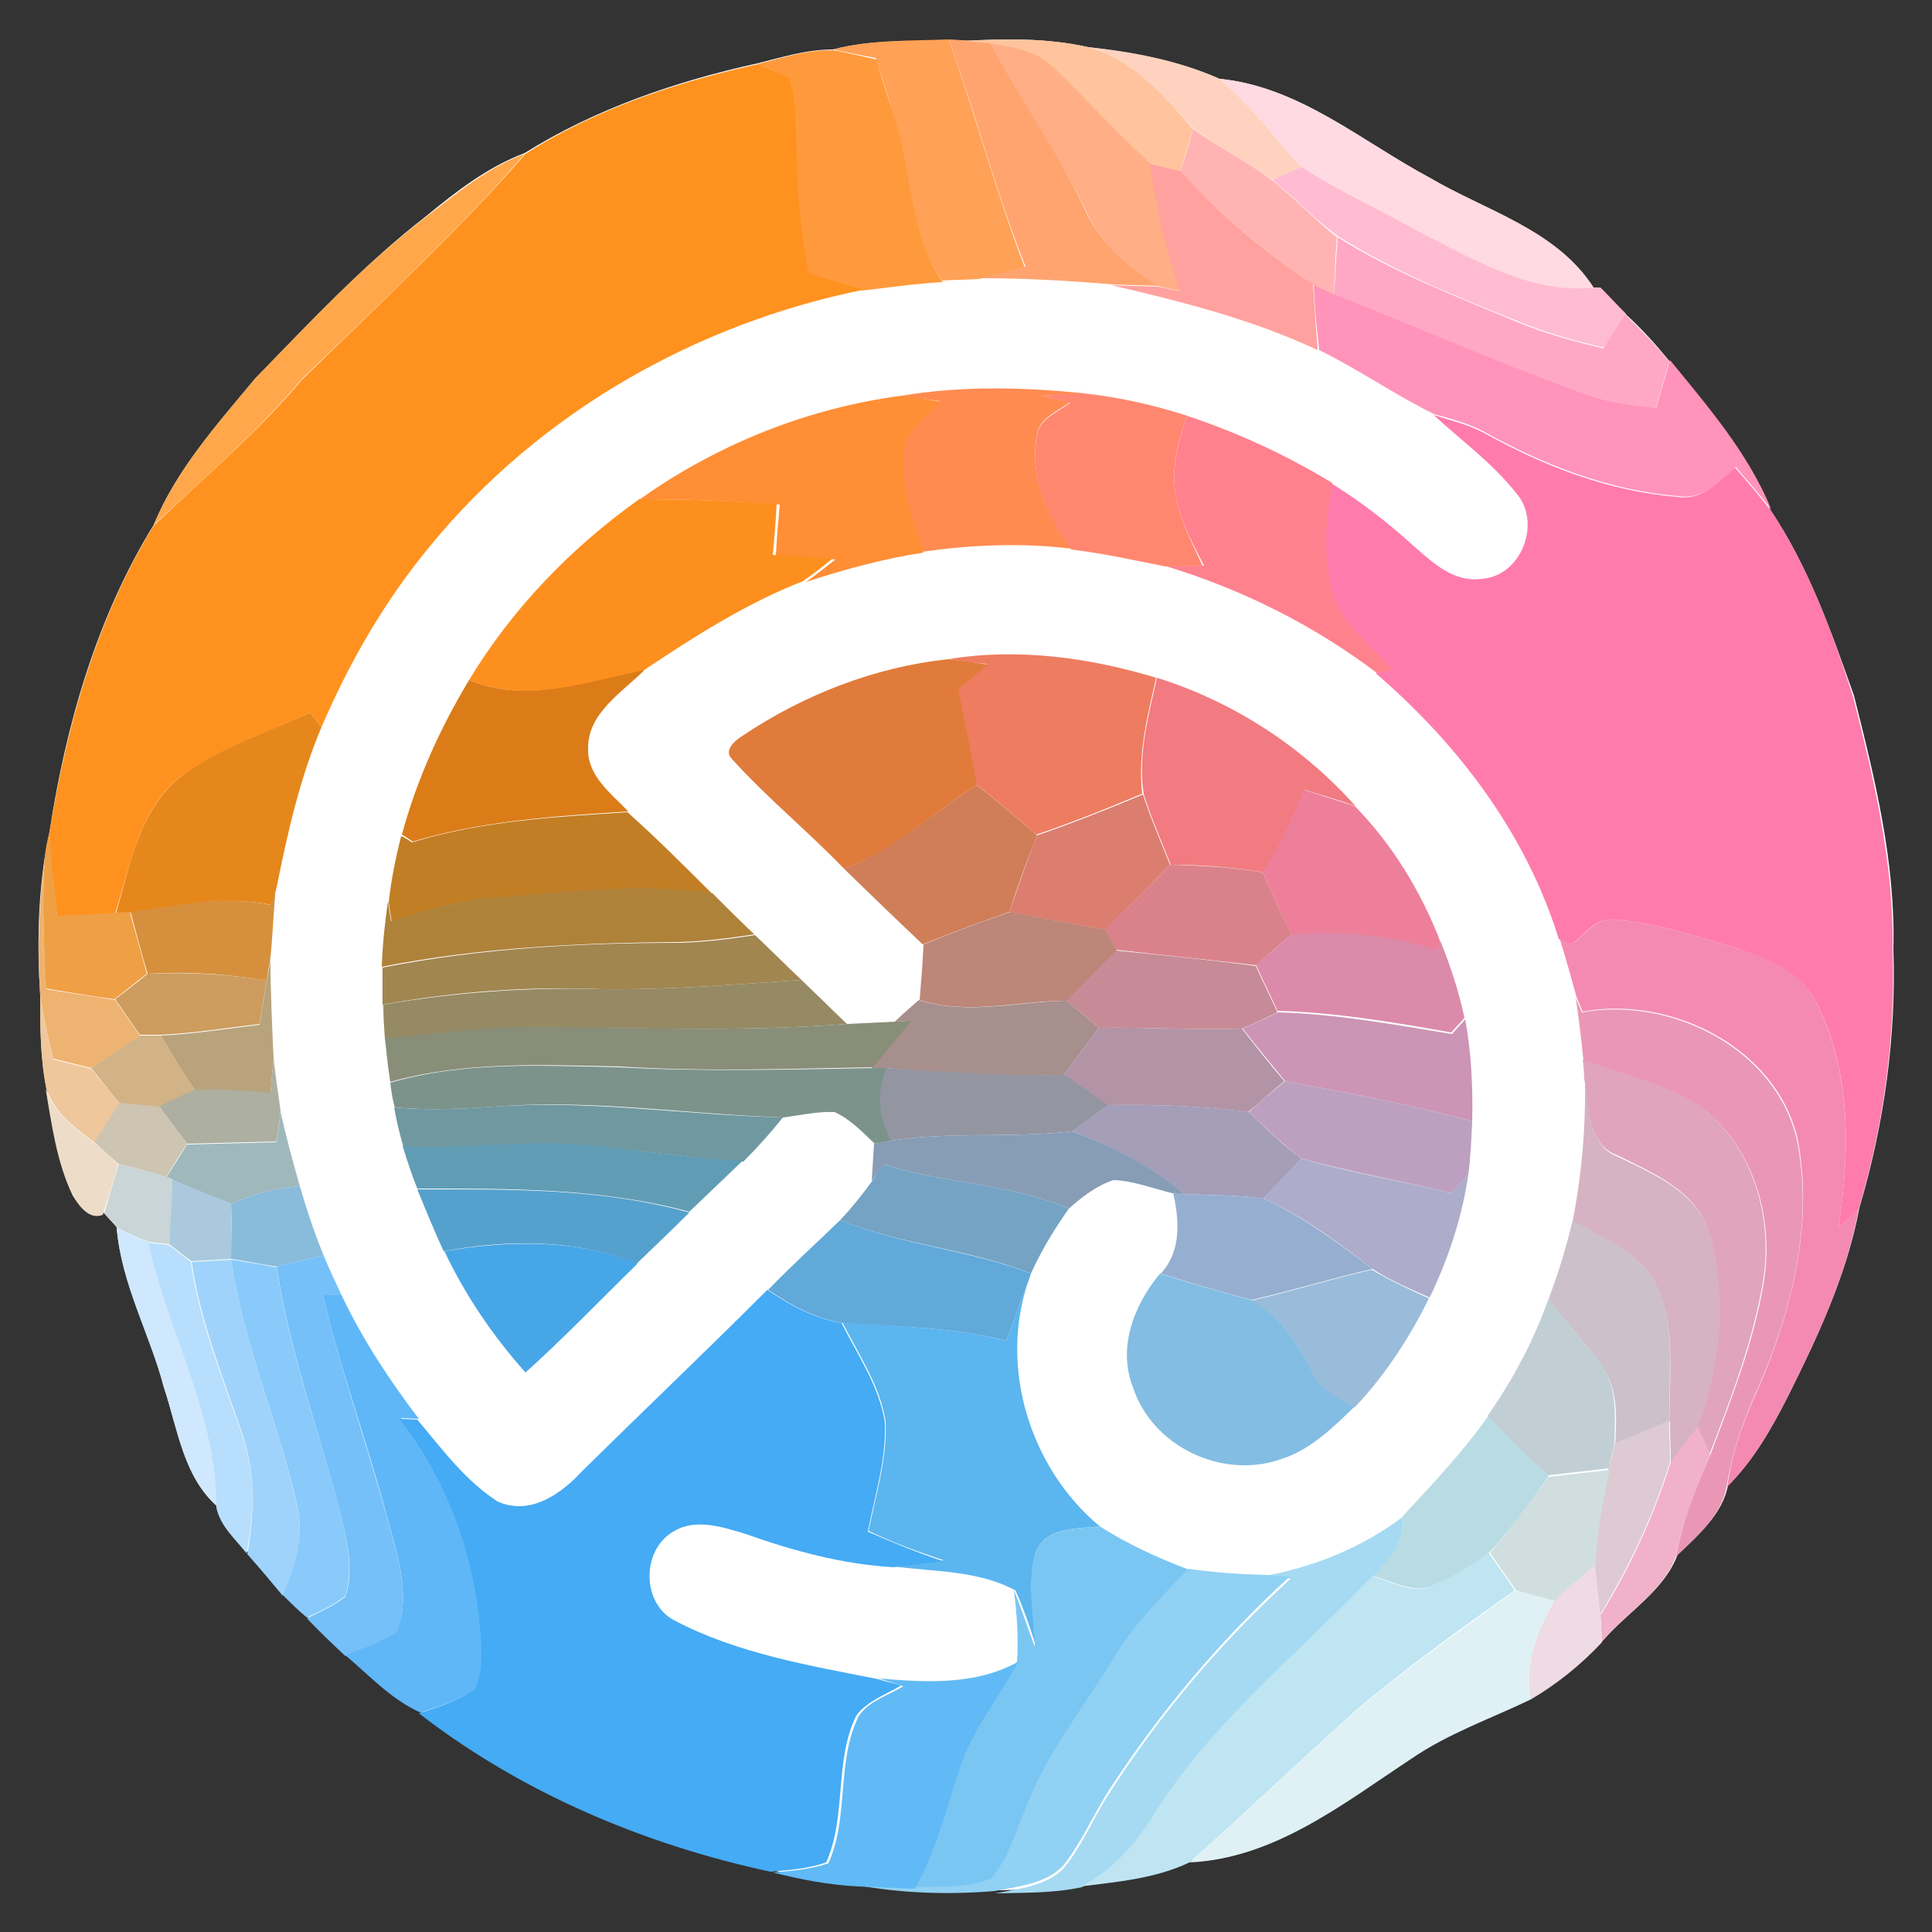 <?xml version="1.0" encoding="utf-8"?>
<!-- Generator: Adobe Illustrator 26.0.3, SVG Export Plug-In . SVG Version: 6.00 Build 0)  -->
<svg version="1.1" id="Layer_1" xmlns="http://www.w3.org/2000/svg" xmlns:xlink="http://www.w3.org/1999/xlink" x="0px" y="0px"
	 viewBox="0 0 250 250" style="enable-background:new 0 0 250 250;" xml:space="preserve">
<rect x="0" y="0" width="250" height="250" fill="#333333" stroke="none"/>
<style type="text/css">
	.st0{fill:#FFFFFF;}
	.st1{fill:#FFA156;}
	.st2{fill:#FFA46F;}
	.st3{fill:#FFC49D;}
	.st4{fill:#FFAE86;}
	.st5{fill:#FFD2C0;}
	.st6{fill:#FF9A3C;}
	.st7{fill:#FF921E;}
	.st8{fill:#FFDAE2;}
	.st9{fill:#FFB4B3;}
	.st10{fill:#FFA74A;}
	.st11{fill:#FFA19E;}
	.st12{fill:#FFBBD1;}
	.st13{fill:#FFA8C6;}
	.st14{fill:#FF93B9;}
	.st15{fill:#FF8B51;}
	.st16{fill:#FF8770;}
	.st17{fill:#FF8E35;}
	.st18{fill:#FF7BAB;}
	.st19{fill:#FF818D;}
	.st20{fill:#FD8F1F;}
	.st21{fill:#EE7C60;}
	.st22{fill:#DB7C19;}
	.st23{fill:#E17B3B;}
	.st24{fill:#F17B80;}
	.st25{fill:#E6871C;}
	.st26{fill:#CF7E58;}
	.st27{fill:#ED7F9B;}
	.st28{fill:#DB7E70;}
	.st29{fill:#C27E24;}
	.st30{fill:#EF9F44;}
	.st31{fill:#EEB370;}
	.st32{fill:#DA828B;}
	.st33{fill:#D6903D;}
	.st34{fill:#AF823A;}
	.st35{fill:#BC8678;}
	.st36{fill:#F48AB1;}
	.st37{fill:#A18650;}
	.st38{fill:#DC8AA9;}
	.st39{fill:#C68B96;}
	.st40{fill:#B8A37C;}
	.st41{fill:#CD9C5E;}
	.st42{fill:#958A64;}
	.st43{fill:#EEC79C;}
	.st44{fill:#A68F8D;}
	.st45{fill:#EA97B6;}
	.st46{fill:#CC94B5;}
	.st47{fill:#898E79;}
	.st48{fill:#B394A6;}
	.st49{fill:#D2B287;}
	.st50{fill:#ADAFA0;}
	.st51{fill:#E0A4BB;}
	.st52{fill:#7C938C;}
	.st53{fill:#9396A1;}
	.st54{fill:#BDA0BF;}
	.st55{fill:#D6B2C2;}
	.st56{fill:#EDDDC8;}
	.st57{fill:#CDC4B1;}
	.st58{fill:#6F98A0;}
	.st59{fill:#A49EB9;}
	.st60{fill:#9FB8BC;}
	.st61{fill:#879DB5;}
	.st62{fill:#619CB5;}
	.st63{fill:#74A3C4;}
	.st64{fill:#ADADCB;}
	.st65{fill:#C9D5D7;}
	.st66{fill:#AAC9DC;}
	.st67{fill:#89BBDB;}
	.st68{fill:#55A1CD;}
	.st69{fill:#96AED0;}
	.st70{fill:#61A9D9;}
	.st71{fill:#CCC0CA;}
	.st72{fill:#CFE8FD;}
	.st73{fill:#B7DEFC;}
	.st74{fill:#47A6E6;}
	.st75{fill:#75C0F9;}
	.st76{fill:#A0D3FB;}
	.st77{fill:#89CAFA;}
	.st78{fill:#83BDE3;}
	.st79{fill:#99BCDA;}
	.st80{fill:#5BB5EE;}
	.st81{fill:#5FB7F8;}
	.st82{fill:#44ABF4;}
	.st83{fill:#C1CFD5;}
	.st84{fill:#B9DBE3;}
	.st85{fill:#DECAD3;}
	.st86{fill:#F1B2C9;}
	.st87{fill:#D0DEE0;}
	.st88{fill:#7AC6F3;}
	.st89{fill:#A5DAF2;}
	.st90{fill:#BFE5F2;}
	.st91{fill:#91D1F3;}
	.st92{fill:#EEDBE4;}
	.st93{fill:#DFF1F5;}
	.st94{fill:#61BAF5;}
</style>
<g id="_x23_ffffffff">
	<path class="st0" d="M107.8,6.4c-3.4,0-6.6,1-9.8,1.8c-10.5,2.3-21,5.9-30.1,11.6c-4.8,1.8-8.9,5-12.8,8.2C47,34.3,40.1,41.7,33,49
		c-4.9,5.9-10.2,11.8-13.1,18.9c-7.4,12-11.4,26-13.5,39.8c-0.2,1-0.4,2.1-0.6,3.2c-0.9,5.9-1,11.9-0.6,17.8c0,4.1,0,8.1,0.8,12.1
		c0.8,4.6,1.4,9.4,3.5,13.6c0.8,1.4,2.1,3.2,3.9,2.5c0.4,0.5,1.3,1.4,1.7,1.9c0.6,7.3,4.3,13.7,6.1,20.7c1.8,5.3,2.5,11.6,7,15.5
		c0.5,2.4,2.4,4.1,3.9,5.9c1.5,1.8,3,3.6,4.6,5.4c1,1,2,2,3.1,2.9c1.6,1.7,3.3,3.3,5,4.9c3.2,2.6,6,5.7,9.7,7.4
		c13.2,10.3,29.1,17.1,45.5,20.5c3.6,1,7.2,1.6,10.9,1.8c5.9,1.1,12,1.3,18,0.8c3.7-0.1,7.5,0,11.2-0.8c4.7-0.6,9.7-1,14-3.1
		c11-0.6,19.9-7.6,28.7-13.4c4.8-3.3,10.3-5.2,15.5-7.7c3.4-2,6.5-4.5,9.2-7.4c3.2-3.7,7.9-6.4,9.6-11.1c2.7-2.5,5.8-5.2,6.5-8.9
		c3.3-3.2,5.6-7.3,7.7-11.4c3.9-7.8,7.7-15.9,9.3-24.5c3.2-10.8,4.8-22.2,4.4-33.5c0.3-11.2-2.4-22.1-5.1-32.8
		C237,81.8,234,73.3,229.1,66c-3-7.3-8.2-13.3-13.1-19.3c-1.8-2.2-3.6-4.2-5.7-6.1c-1.1-1.1-2.2-2.3-3.3-3.4l-0.8,0
		c-4.9-7.5-13.9-9.9-21.2-14.2c-8.8-4.7-16.9-11.8-27.2-12.8c-5.4-2.4-11.2-3.4-17-4.1C135.5,4.9,130,5,124.6,5.3
		c-0.4,0-1.3-0.1-1.8-0.1C117.8,5.4,112.7,5.1,107.8,6.4z"/>
	<path class="st0" d="M111.6,37.5c3.5-0.5,6.9-1,10.4-1.1c1.6-0.1,3.2-0.2,4.8-0.2c5.7,0,11.4,0.3,17.1,0.8
		c9.1,2.2,18.2,4.4,26.7,8.4c5.1,2.5,9.8,5.8,14.9,8.3c3.6,3.3,7.6,6.2,10.8,10c3.5,3.8,0.7,10.9-4.4,11.2c-3.5,0.6-6.2-2-8.6-4.1
		c-3.4-3-7-5.9-10.9-8.3c-5.9-3.6-12.2-6.6-18.8-8.7c-4.3-1.3-8.8-2.4-13.3-2.9c-7.8-0.8-15.8-1-23.6,0.3
		c-12.2,1.6-23.8,6.3-33.9,13.4C74,70.9,66.3,78.8,60.7,88c-3.8,6.2-6.9,13-8.8,20.1c-0.8,2.8-1.3,5.7-1.6,8.6
		c-0.4,2.8-0.7,5.7-0.8,8.5c0,1.6,0,3.2,0,4.8c0,1.5,0.1,2.9,0.2,4.4c0.2,1.9,0.4,3.8,0.7,5.7c0.1,0.8,0.4,2.4,0.5,3.2
		c0.3,1.7,0.7,3.4,1.2,5c0.6,1.9,1.2,3.8,1.9,5.6c1,2.7,2.1,5.4,3.4,7.9c2.8,5.7,6.3,11,10.4,15.7c5-4.5,9.7-9.4,14.5-14.1
		c2.3-2.2,4.5-4.4,6.8-6.6c2.3-2.2,4.6-4.4,6.9-6.6c1.8-1.8,3.5-3.7,5.1-5.7c2.2-0.2,4.4-0.8,6.6-0.7c2.1,0.9,3.6,2.6,5.2,4.1
		c-0.1,1.6-0.1,3.2-0.3,4.8c-1.2,1.8-2.6,3.4-4.1,5c-3.1,3-6.3,5.9-9.3,9c-8,7.9-16.1,15.6-24,23.5c-2.7,2.8-6.6,5.8-10.7,3.9
		c-4.2-2.7-7.3-6.8-10.4-10.6c-3.8-5-7.3-10.3-10-16c-0.8-1.7-1.5-3.4-2.3-5.1c-1.2-2.9-2.2-6-3.1-9c-0.9-3.2-1.8-6.4-2.5-9.7
		c-0.3-2.3-0.7-4.6-0.9-6.9c-0.1-4.3-0.4-8.6-0.4-12.9c0.3-3,0.4-6.1,0.7-9.1c1.4-7,3.1-14.1,5.8-20.7c3.6-8.4,8.2-16.5,14.1-23.5
		C69.7,53.4,89.9,41.9,111.6,37.5z"/>
	<path class="st0" d="M104.1,75.2c5-1.6,10.1-3,15.2-3.8c6.4-0.9,12.9-1.2,19.3-0.4c4.1,0.5,8.1,1.4,12.2,2.2
		c9.8,3,19,7.7,27.2,13.8c10.7,9.2,19.5,20.8,23.7,34.4c0.8,2.5,1.5,5.1,2.2,7.6c0.4,2.7,0.6,5.4,0.9,8.1c0.1,0.7,0.2,2,0.2,2.6
		c0.1,6.1-0.4,12.2-1.5,18.1c-0.8,3.5-1.9,6.9-3.1,10.2c-1.9,5.4-4.6,10.5-7.9,15.2c-3.3,4.7-7.2,8.8-11.1,13
		c-5.1,4-11.3,6.5-17.7,7.6c-3.4-0.2-6.7-0.3-10-0.8c-4-1.5-7.9-3.2-11.5-5.6c-9.1-7.5-13.2-20.6-9.2-31.8l0.3-0.9
		c1.4-3,3.1-5.8,4.9-8.4c1.7-1.5,3.6-3,5.8-3.7c2.6,0.1,5.1,1.1,7.6,1.7c0.7,3.6,1.1,7.6-1.6,10.5c-3.4,4-5.5,9.5-3.5,14.7
		c2.5,7.7,11.6,11.9,19.2,9.3c3.8-1.2,6.8-4.1,9.5-6.8c3.9-4.2,7.1-9,9.6-14.1c2.4-5,4.2-10.4,5-15.9c0.3-2.3,0.4-4.6,0.5-6.9
		c0.1-4.4-0.1-8.9-0.9-13.2c-0.7-3.4-1.8-6.7-3.1-9.9c-2.5-6.5-6.2-12.6-11.1-17.6c-6.9-7.7-15.8-13.5-25.7-16.6
		c-8.7-2.6-17.9-3.9-26.9-2.4c-9.5,1-18.7,4.5-26.6,9.9c-1,0.6-2.5,1.9-1.4,3c4.5,5,9.9,9.3,14.5,14.2c3.4,3.3,6.7,6.6,10.2,9.8
		c-0.1,2.4-0.3,4.8-0.5,7.2c-1.1,0.9-2.1,1.9-3.1,2.8c-2.1,0.1-4.2,0.2-6.3,0.3c-1.9-1.9-3.9-3.8-5.9-5.7c-2-2-4-3.9-6-5.8
		c-1.8-1.8-3.6-3.6-5.4-5.3c-3.6-3.6-7.2-7.2-11-10.6c-2.2-2.3-5.3-4.6-5.2-8.1c-0.1-4.6,4.4-7.3,7.3-10.2
		C90,82.4,96.7,78.2,104.1,75.2z"/>
	<path class="st0" d="M87.1,198.2c2.9-1.8,6.4-0.7,9.4,0.3c6.2,2.1,12.6,3.9,19.1,4.3c5.3,0.6,10.9,0.4,15.7,3.1
		c0.3,3.1,0.5,6.2,0.4,9.3c-5.5,3.1-11.9,2.7-18,2.2c-9-1.8-18.2-3.3-26.4-7.6C83.1,207.4,83.1,200.6,87.1,198.2z"/>
</g>
<g id="_x23_ffa156ff">
	<path class="st1" d="M107.8,6.4c4.9-1.3,10-1.1,15-1.3c3.4,9.8,6.1,19.8,9.8,29.5c-2,0.5-3.9,1.1-5.9,1.5c-1.6,0.1-3.2,0.1-4.8,0.2
		c-4.4-6.5-4-14.6-6.4-21.8c-0.7-2.3-1.4-4.7-2.2-7C111.6,7.2,109.7,6.8,107.8,6.4z"/>
</g>
<g id="_x23_ffa46fff">
	<path class="st2" d="M122.8,5.1c0.4,0,1.3,0.1,1.8,0.1c1.2,0.1,2.3,0.2,3.5,0.3c3.9,7.1,8.6,13.8,12.1,21.2
		c1.9,4.5,5.7,7.9,9.8,10.3c-2.1-0.1-4.1-0.1-6.1-0.2c-5.7-0.5-11.4-0.8-17.1-0.8c2-0.4,3.9-1,5.9-1.5
		C128.9,25,126.3,14.9,122.8,5.1z"/>
</g>
<g id="_x23_ffc49dff">
	<path class="st3" d="M124.6,5.3c5.4-0.3,10.9-0.4,16.2,0.8c5.9,1.6,9.8,6.2,13.6,10.6c-0.6,1.8-1.1,3.6-1.7,5.4
		c-1.3-0.3-2.6-0.6-3.9-0.9c-4.4-4-8.3-8.5-12.6-12.5c-2.1-2.2-5.3-2.7-8.2-3.1C126.9,5.5,125.8,5.4,124.6,5.3z"/>
</g>
<g id="_x23_ffae86ff">
	<path class="st4" d="M128.1,5.6c2.9,0.4,6,0.9,8.2,3.1c4.3,4.1,8.2,8.5,12.6,12.5c0.8,5.6,2.1,11.1,4,16.5
		c-0.9-0.2-1.9-0.4-2.8-0.6c-4.2-2.4-7.9-5.8-9.8-10.3C136.7,19.5,132,12.8,128.1,5.6z"/>
</g>
<g id="_x23_ffd2c0ff">
	<path class="st5" d="M140.8,6.1c5.8,0.6,11.6,1.7,17,4.1c4,3.3,7.1,7.6,10.6,11.4c-1.2,0.6-2.4,1.1-3.7,1.7
		c-3.3-2.4-7-4.2-10.2-6.6C150.6,12.4,146.7,7.7,140.8,6.1z"/>
</g>
<g id="_x23_ff9a3cff">
	<path class="st6" d="M98,8.3c3.2-0.8,6.5-1.9,9.8-1.8c1.9,0.3,3.7,0.8,5.6,1.2c0.7,2.3,1.4,4.7,2.2,7c2.4,7.2,2,15.3,6.4,21.8
		c-3.5,0.2-7,0.7-10.4,1.1c-2.4-0.7-4.7-1.4-7.1-2.2c-0.9-5-1.5-10.1-1.5-15.3c-0.1-3.3,0.1-6.7-1-9.9C100.8,9.3,99.4,8.8,98,8.3z"
		/>
</g>
<g id="_x23_ff921eff">
	<path class="st7" d="M68,19.9c9.1-5.8,19.6-9.3,30.1-11.6c1.4,0.5,2.7,1.1,4,1.8c1.1,3.2,0.8,6.6,1,9.9c0,5.1,0.6,10.2,1.5,15.3
		c2.3,0.8,4.7,1.5,7.1,2.2c-21.7,4.4-41.9,15.9-56,33.1c-5.9,7.1-10.5,15.1-14.1,23.5c-0.4-0.5-1.1-1.4-1.5-1.9
		c-5.6,2.6-11.6,4.6-16.6,8.2c-5.5,4.2-6.6,11.5-8.6,17.8c-2.5,0.2-5,0.2-7.5,0.4c-0.4-3.6-0.9-7.2-1-10.8
		c2.2-13.8,6.1-27.8,13.5-39.8c6.5-6.2,13.4-12,19.2-18.9C48.9,39.5,59,30.2,68,19.9z"/>
</g>
<g id="_x23_ffdae2ff">
	<path class="st8" d="M157.8,10.2c10.3,1,18.4,8.1,27.2,12.8c7.3,4.3,16.4,6.7,21.2,14.2c-8.2,1-15.5-3.5-22.5-7.1
		c-5.1-2.9-10.5-5.3-15.4-8.5C164.9,17.8,161.8,13.5,157.8,10.2z"/>
</g>
<g id="_x23_ffb4b3ff">
	<path class="st9" d="M154.4,16.7c3.3,2.4,7,4.2,10.2,6.6c2.9,2.3,5.5,5.1,8.4,7.4c-0.2,2.5-0.3,4.9-0.4,7.4
		c-0.9-0.4-1.8-0.8-2.7-1.2c-6.2-4.3-12.1-9.1-17.2-14.7C153.3,20.4,153.9,18.5,154.4,16.7z"/>
</g>
<g id="_x23_ffa74aff">
	<path class="st10" d="M55.1,28.1c4-3.1,8-6.4,12.8-8.2C59,30.2,48.9,39.5,39.1,49c-5.8,6.9-12.6,12.8-19.2,18.9
		c3-7.2,8.2-13,13.1-18.9C40.1,41.7,47,34.3,55.1,28.1z"/>
</g>
<g id="_x23_ffa19eff">
	<path class="st11" d="M148.8,21.2c1.3,0.3,2.6,0.6,3.9,0.9c5,5.6,10.9,10.5,17.2,14.7c0.2,2.8,0.4,5.7,0.6,8.5
		c-8.5-4-17.7-6.3-26.7-8.4c2,0.1,4.1,0.1,6.1,0.2c0.9,0.2,1.9,0.4,2.8,0.6C150.9,32.4,149.6,26.8,148.8,21.2z"/>
</g>
<g id="_x23_ffbbd1ff">
	<path class="st12" d="M164.7,23.3c1.2-0.6,2.4-1.1,3.7-1.7c4.9,3.2,10.3,5.6,15.4,8.5c7,3.5,14.3,8,22.5,7.1l0.8,0
		c1.1,1.1,2.2,2.3,3.3,3.4c-0.9,1.5-1.9,3-2.8,4.4c-3.8-0.9-7.5-1.9-11.1-3.4c-8-3.2-16-6.4-23.3-11
		C170.1,28.4,167.6,25.6,164.7,23.3z"/>
</g>
<g id="_x23_ffa8c6ff">
	<path class="st13" d="M173.1,30.7c7.3,4.6,15.4,7.7,23.3,11c3.6,1.5,7.4,2.5,11.1,3.4c0.9-1.5,1.9-3,2.8-4.4c2,1.9,3.9,3.9,5.7,6.1
		c-0.6,2.1-1.2,4.1-1.8,6.2c-3.1-0.3-6.3-0.8-9.3-1.8c-10.9-4.1-21.5-8.6-32.3-12.9C172.8,35.6,172.9,33.2,173.1,30.7z"/>
</g>
<g id="_x23_ff93b9ff">
	<path class="st14" d="M170,36.9c0.9,0.4,1.8,0.8,2.7,1.2C183.4,42.4,194.1,47,205,51c3,1.1,6.1,1.5,9.3,1.8
		c0.6-2.1,1.2-4.1,1.8-6.2c4.9,6,10.1,12,13.1,19.3c-1.5-1.9-3.1-3.7-4.6-5.5c-2,1.9-4.2,4.3-7.4,3.8c-8.8-0.7-17.4-4-25.1-8.3
		c-2-1.1-4.3-1.7-6.5-2.3c-5.1-2.5-9.8-5.8-14.9-8.3C170.4,42.6,170.1,39.7,170,36.9z"/>
</g>
<g id="_x23_ff8b51ff">
	<path class="st15" d="M116.7,51.2c7.8-1.3,15.8-1.1,23.6-0.3c-1.8,0.1-3.6,0.2-5.5,0.3c1.2,0.3,2.5,0.6,3.7,0.8
		c-1.5,1.2-4,2-4.3,4.2c-1.1,5.4,1.4,10.5,4.4,14.8c-6.4-0.8-12.9-0.5-19.3,0.4c-1.3-4-2.9-8.1-2.6-12.5c0-3.2,2.9-5,4.9-7
		C120,51.7,118.3,51.5,116.7,51.2z"/>
</g>
<g id="_x23_ff8770ff">
	<path class="st16" d="M134.8,51.2c1.8-0.1,3.6-0.3,5.5-0.3c4.5,0.5,9,1.5,13.3,2.9c-1,2.9-1.9,6-1.6,9.2c0.3,3.6,2.1,6.9,3.6,10.2
		c-1.6,0.1-3.2,0.1-4.8,0.1c-4-0.8-8.1-1.7-12.2-2.2c-3-4.3-5.5-9.4-4.4-14.8c0.3-2.2,2.8-3,4.3-4.2C137.3,51.8,136,51.5,134.8,51.2
		z"/>
</g>
<g id="_x23_ff8e35ff">
	<path class="st17" d="M82.8,64.6c10-7.1,21.7-11.8,33.9-13.4c1.7,0.2,3.4,0.5,5.1,0.8c-2,2-4.9,3.8-4.9,7
		c-0.3,4.3,1.3,8.4,2.6,12.5c-5.2,0.8-10.3,2.2-15.2,3.8c1.3-0.9,2.5-1.9,3.8-2.9c-2.6-0.2-5.2-0.3-7.7-0.5c0.1-2.2,0.3-4.4,0.5-6.6
		C94.7,64.8,88.7,64.6,82.8,64.6z"/>
</g>
<g id="_x23_ff7babff">
	<path class="st18" d="M185.5,53.7c2.2,0.7,4.4,1.2,6.5,2.3c7.7,4.3,16.2,7.6,25.1,8.3c3.1,0.5,5.3-1.9,7.4-3.8
		c1.6,1.8,3.1,3.6,4.6,5.5c4.9,7.3,8,15.8,10.7,24.2c2.7,10.7,5.3,21.6,5.1,32.8c0.4,11.3-1.2,22.7-4.4,33.5
		c-0.8,0.8-1.7,1.5-2.6,2.3c1.5-9.9,1.7-20.5-3.1-29.5c-2.1-3.8-6.5-5.3-10.4-6.7c-5.1-1.5-10.2-3.2-15.5-3.6
		c-2.4-0.3-3.8,1.9-5.5,3.2c-0.6-0.2-1.1-0.5-1.7-0.7c-4.2-13.6-13-25.2-23.7-34.4c0.5-0.1,1.5-0.3,2-0.4c-2.4-2.8-5.4-5.1-7.2-8.4
		c-1.9-5.1-1.6-10.6-0.6-15.8c3.9,2.4,7.5,5.2,10.9,8.3c2.4,2.1,5.1,4.6,8.6,4.1c5.2-0.3,7.9-7.4,4.4-11.2
		C193.1,59.9,189.1,57,185.5,53.7z"/>
</g>
<g id="_x23_ff818dff">
	<path class="st19" d="M152,63c-0.3-3.1,0.6-6.2,1.6-9.2c6.6,2.2,12.9,5.1,18.8,8.7c-1,5.2-1.3,10.8,0.6,15.8
		c1.7,3.3,4.8,5.6,7.2,8.4c-0.5,0.1-1.5,0.3-2,0.4c-8.2-6.2-17.4-10.8-27.2-13.8c1.6,0,3.2-0.1,4.8-0.1
		C154.1,69.9,152.3,66.6,152,63z"/>
</g>
<g id="_x23_fd8f1fff">
	<path class="st20" d="M60.7,88c5.6-9.3,13.3-17.2,22-23.4c6,0,11.9,0.2,17.8,0.6c-0.1,2.2-0.3,4.4-0.5,6.6c2.6,0.2,5.2,0.3,7.7,0.5
		c-1.2,1-2.5,2-3.8,2.9c-7.4,2.9-14.1,7.2-20.7,11.6C76,88.3,68.2,91.1,60.7,88z"/>
</g>
<g id="_x23_ee7c60ff">
	<path class="st21" d="M122.7,85.3c9-1.5,18.3-0.2,26.9,2.4c-1.1,4.9-2.4,9.9-1.8,15c-4.5,1.9-9,3.7-13.7,5.3
		c-2.5-2.2-5.1-4.4-7.8-6.5c-0.8-4.1-1.6-8.2-2.4-12.4c1.3-1.1,2.6-2.1,3.8-3.2C126.1,85.8,124.4,85.5,122.7,85.3z"/>
</g>
<g id="_x23_db7c19ff">
	<path class="st22" d="M60.7,88c7.4,3.1,15.3,0.2,22.7-1.3c-2.9,2.9-7.4,5.6-7.3,10.2c-0.1,3.5,3,5.8,5.2,8.1
		c-9.4,0.6-18.9,1.2-27.9,3.9c-0.3-0.2-1-0.7-1.4-0.9C53.9,101,56.9,94.3,60.7,88z"/>
</g>
<g id="_x23_e17b3bff">
	<path class="st23" d="M96.1,95.2c7.9-5.3,17.1-8.9,26.6-9.9c1.7,0.2,3.4,0.4,5.1,0.7c-1.3,1.1-2.5,2.1-3.8,3.2
		c0.8,4.1,1.7,8.2,2.4,12.4c-5.7,3.6-10.8,8.5-17.2,10.8c-4.7-4.9-10-9.2-14.5-14.2C93.6,97.1,95.1,95.8,96.1,95.2z"/>
</g>
<g id="_x23_f17b80ff">
	<path class="st24" d="M149.7,87.7c9.9,3.1,18.8,8.9,25.7,16.6c-2.2-0.8-4.4-1.4-6.6-2.1c-1.5,3.7-3.2,7.3-5.3,10.7c-4-0.7-8-1-12-1
		c-1.2-3-2.5-6-3.5-9.1C147.2,97.7,148.6,92.7,149.7,87.7z"/>
</g>
<g id="_x23_e6871cff">
	<path class="st25" d="M23.5,100.4c5-3.7,11-5.6,16.6-8.2c0.4,0.5,1.1,1.4,1.5,1.9c-2.8,6.6-4.4,13.7-5.8,20.7
		c-0.2,0.8-0.5,1.5-0.7,2.3c-6.1-1.3-12.2,0.2-18.2,1c-0.5,0-1.5,0.1-1.9,0.1C16.8,112,18,104.7,23.5,100.4z"/>
</g>
<g id="_x23_cf7e58ff">
	<path class="st26" d="M109.2,112.4c6.4-2.4,11.5-7.2,17.2-10.8c2.7,2.1,5.3,4.3,7.8,6.5c-1.3,3.2-2.5,6.5-3.6,9.9
		c-3.7,1.3-7.5,2.7-11.2,4.2C116,119,112.6,115.7,109.2,112.4z"/>
</g>
<g id="_x23_ed7f9bff">
	<path class="st27" d="M163.4,112.9c2.1-3.4,3.8-7,5.3-10.7c2.2,0.7,4.4,1.4,6.6,2.1c4.9,5,8.6,11.1,11.1,17.6
		c-0.1,0.3-0.4,0.8-0.5,1.1c-6.1-1.9-12.5-2.5-18.8-2C165.8,118.3,164.6,115.6,163.4,112.9z"/>
</g>
<g id="_x23_db7e70ff">
	<path class="st28" d="M134.2,108.1c4.6-1.6,9.2-3.4,13.7-5.3c1,3.1,2.3,6.1,3.5,9.1c-2.7,2.9-5.5,5.7-8.5,8.4
		c-4.1-0.7-8.2-1.5-12.3-2.3C131.8,114.6,132.9,111.3,134.2,108.1z"/>
</g>
<g id="_x23_c27e24ff">
	<path class="st29" d="M53.3,109c9.1-2.8,18.6-3.3,27.9-3.9c3.8,3.4,7.4,7,11,10.6c-9.7-1.5-19.4-0.2-29,0.6
		c-4.3,0.3-8.5,1.6-12.5,3.1c-0.1-0.7-0.3-2-0.4-2.6c0.3-2.9,0.9-5.8,1.6-8.6C52.3,108.3,53,108.8,53.3,109z"/>
</g>
<g id="_x23_ef9f44ff">
	<path class="st30" d="M5.8,110.9c0.1-1.1,0.3-2.1,0.6-3.2c0.2,3.6,0.6,7.2,1,10.8c2.5-0.1,5-0.2,7.5-0.4c0.5,0,1.5-0.1,1.9-0.1
		c0.7,2.7,1.5,5.3,2.2,8c-1.4,1.1-2.8,2.2-4.2,3.3c-3-0.4-5.9-0.9-8.9-1.4C5.7,122.3,5.4,116.6,5.8,110.9z"/>
</g>
<g id="_x23_eeb370ff">
	<path class="st31" d="M5.2,128.8c-0.4-5.9-0.2-11.9,0.6-17.8C5.4,116.6,5.7,122.3,6,128c3,0.5,5.9,0.9,8.9,1.4
		c1.1,1.5,2.1,3.1,3.2,4.6c-2.1,1.4-4.2,2.8-6.3,4.2c-1.6-0.4-3.3-0.8-4.9-1.2C6.2,134.3,5.6,131.5,5.2,128.8z"/>
</g>
<g id="_x23_da828bff">
	<path class="st32" d="M151.4,111.9c4,0.1,8.1,0.3,12,1c1.2,2.7,2.4,5.4,3.7,8c-1.5,1.4-3.1,2.7-4.6,4c-6-0.7-12.1-1.3-18.1-2
		c-0.5-0.9-1-1.8-1.5-2.7C145.9,117.6,148.7,114.8,151.4,111.9z"/>
</g>
<g id="_x23_d6903dff">
	<path class="st33" d="M35,117.1c0.2-0.8,0.5-1.5,0.7-2.3c-0.3,3-0.4,6.1-0.7,9.1c-0.2,1-0.3,2-0.5,3c-5.1-0.9-10.3-1.2-15.4-0.9
		c-0.8-2.7-1.5-5.3-2.2-8C22.9,117.2,29,115.8,35,117.1z"/>
</g>
<g id="_x23_af823aff">
	<path class="st34" d="M63.2,116.2c9.6-0.7,19.3-2.1,29-0.6c1.8,1.8,3.6,3.6,5.4,5.3c-3.2,0.5-6.4,0.9-9.7,1
		c-12.9,0.1-25.8,0.7-38.5,3.2c0.1-2.9,0.4-5.7,0.8-8.5c0.1,0.7,0.3,2,0.4,2.6C54.8,117.9,58.9,116.6,63.2,116.2z"/>
</g>
<g id="_x23_bc8678ff">
	<path class="st35" d="M119.5,122.2c3.7-1.5,7.4-2.9,11.2-4.2c4.1,0.8,8.2,1.6,12.3,2.3c0.5,0.9,1,1.8,1.5,2.7
		c-2.1,2.2-4.3,4.3-6.4,6.5c-6.3,0-12.9,1.9-19.1-0.1C119.2,127,119.4,124.6,119.5,122.2z"/>
</g>
<g id="_x23_f48ab1ff">
	<path class="st36" d="M203.4,122.2c1.7-1.2,3.1-3.5,5.5-3.2c5.3,0.4,10.4,2.1,15.5,3.6c3.9,1.3,8.3,2.8,10.4,6.7
		c4.8,9.1,4.6,19.7,3.1,29.5c0.9-0.8,1.7-1.5,2.6-2.3c-1.6,8.7-5.4,16.7-9.3,24.5c-2.1,4.1-4.4,8.1-7.7,11.4
		c0.6-4.5,2.2-8.8,4.1-12.9c4.3-10,7.1-21.2,5-32.2c-2.8-11.8-16.4-18.5-27.8-16.4c-0.2-0.5-0.6-1.4-0.8-1.9
		c-0.7-2.5-1.4-5.1-2.2-7.6C202.3,121.7,202.8,121.9,203.4,122.2z"/>
</g>
<g id="_x23_a18650ff">
	<path class="st37" d="M97.7,121c2,1.9,4,3.9,6,5.8c-8.5,0.6-17.1,1.3-25.7,1.2c-9.5-0.4-19.1,0.3-28.5,2c0-1.6,0-3.2,0-4.8
		c12.7-2.5,25.6-3.2,38.5-3.2C91.3,121.9,94.5,121.5,97.7,121z"/>
</g>
<g id="_x23_dc8aa9ff">
	<path class="st38" d="M167.1,120.9c6.4-0.5,12.7,0.1,18.8,2c0.1-0.3,0.4-0.8,0.5-1.1c1.3,3.2,2.4,6.6,3.1,9.9
		c-0.4,0.5-1.3,1.4-1.7,1.9c-7.4-1.3-14.9-2.6-22.5-2.8c-0.9-2-1.9-4-2.8-6C164.1,123.6,165.6,122.3,167.1,120.9z"/>
</g>
<g id="_x23_c68b96ff">
	<path class="st39" d="M144.4,123c6,0.6,12.1,1.2,18.1,2c0.9,2,1.9,4,2.8,6c-1.5,0.7-3.1,1.5-4.6,2.1c-6.2,0.2-12.4-0.2-18.5-0.1
		c-1.4-1.2-2.8-2.3-4.2-3.5C140.2,127.3,142.3,125.2,144.4,123z"/>
</g>
<g id="_x23_b8a37cff">
	<path class="st40" d="M34.5,127c0.2-1,0.4-2,0.5-3c0,4.3,0.2,8.6,0.4,12.9c-0.1,1.5-0.3,3.1-0.4,4.6c-3.3-0.2-6.5-0.5-9.8-0.4
		c-1.5-2.3-3-4.7-4.4-7.1c4.3-0.2,8.6-0.9,12.8-1.4C33.9,130.7,34.2,128.8,34.5,127z"/>
</g>
<g id="_x23_cd9c5eff">
	<path class="st41" d="M19.1,126c5.2-0.2,10.4,0,15.4,0.9c-0.3,1.8-0.6,3.7-0.9,5.6c-4.3,0.5-8.5,1.2-12.8,1.4c-0.7,0-2,0-2.7,0
		c-1.1-1.5-2.1-3.1-3.2-4.6C16.3,128.2,17.7,127.2,19.1,126z"/>
</g>
<g id="_x23_958a64ff">
	<path class="st42" d="M78,128c8.6,0.1,17.2-0.6,25.7-1.2c2,1.9,3.9,3.8,5.9,5.7c-14.2,1.1-28.4,0.4-42.6,0.5
		c-5.8,0.1-11.5,1.1-17.2,1.4c-0.1-1.4-0.2-2.9-0.2-4.4C58.9,128.4,68.5,127.7,78,128z"/>
</g>
<g id="_x23_eec79cff">
	<path class="st43" d="M5.2,128.8c0.4,2.8,1,5.5,1.7,8.3c1.6,0.4,3.3,0.8,4.9,1.2c1.2,1.5,2.5,3,3.7,4.5c-1.1,1.7-2.2,3.4-3.2,5.1
		c-2.5-1.9-5.2-3.8-6.3-7C5.2,136.9,5.2,132.8,5.2,128.8z"/>
</g>
<g id="_x23_a68f8dff">
	<path class="st44" d="M115.8,132.2c1-1,2.1-1.9,3.1-2.8c6.2,2,12.8,0.2,19.1,0.1c1.4,1.2,2.8,2.3,4.2,3.5c-1.5,2-3,4-4.5,6.1
		c-7.7,0.2-15.4-0.2-23.1-0.9c-0.4,0-1.3,0-1.8,0c1.7-2,3.3-4,4.9-6C117.3,132.1,116.3,132.2,115.8,132.2z"/>
</g>
<g id="_x23_ea97b6ff">
	<path class="st45" d="M203.9,129.1c0.2,0.5,0.6,1.4,0.8,1.9c11.4-2.1,25,4.6,27.8,16.4c2.2,10.9-0.6,22.1-5,32.2
		c-1.9,4.1-3.4,8.4-4.1,12.9c-0.8,3.8-3.9,6.4-6.5,8.9c0.8-4.6,2.5-8.9,4.4-13.1c2.7-7.2,5.6-14.5,6.9-22.2
		c1.4-8.1-1.1-17.3-7.7-22.5c-4.6-3.3-10.4-4.4-15.6-6.4C204.6,134.4,204.3,131.8,203.9,129.1z"/>
</g>
<g id="_x23_cc94b5ff">
	<path class="st46" d="M160.8,133.1c1.6-0.7,3.1-1.4,4.6-2.1c7.6,0.2,15,1.6,22.5,2.8c0.4-0.5,1.3-1.4,1.7-1.9
		c0.8,4.4,1,8.8,0.9,13.2c-8-2.2-16.1-3.7-24.2-5.2C164.4,137.6,162.6,135.4,160.8,133.1z"/>
</g>
<g id="_x23_898e79ff">
	<path class="st47" d="M109.6,132.5c2.1-0.1,4.2-0.2,6.3-0.3c0.5,0,1.5-0.1,2-0.1c-1.6,2-3.3,4-4.9,6c-11,0.2-21.9,0.6-32.9-0.1
		c-9.9-0.2-20-0.7-29.6,2c-0.3-1.9-0.5-3.8-0.7-5.7c5.7-0.3,11.5-1.3,17.2-1.4C81.2,132.9,95.4,133.6,109.6,132.5z"/>
</g>
<g id="_x23_b394a6ff">
	<path class="st48" d="M142.2,133c6.2-0.1,12.4,0.3,18.5,0.1c1.8,2.3,3.6,4.6,5.5,6.8c-1.6,1.3-3.1,2.7-4.7,4
		c-6-0.8-12.2-1-18.2-0.9c-1.9-1.3-3.8-2.6-5.6-3.9C139.2,137,140.7,135,142.2,133z"/>
</g>
<g id="_x23_d2b287ff">
	<path class="st49" d="M11.8,138.2c2.1-1.4,4.2-2.9,6.3-4.2c0.7,0,2,0,2.7,0c1.4,2.4,2.9,4.7,4.4,7.1c-1.6,0.7-3.1,1.4-4.6,2.2
		c-1.7-0.2-3.4-0.3-5.1-0.5C14.2,141.2,13,139.7,11.8,138.2z"/>
</g>
<g id="_x23_adafa0ff">
	<path class="st50" d="M35.4,136.8c0.2,2.3,0.6,4.6,0.9,6.9c-0.1,1.3-0.3,2.6-0.5,4c-3.9,0.1-7.7,0.2-11.6,0.3
		c-1.2-1.6-2.4-3.2-3.6-4.8c1.5-0.8,3-1.5,4.6-2.2c3.3-0.1,6.5,0.1,9.8,0.4C35.1,139.9,35.3,138.4,35.4,136.8z"/>
</g>
<g id="_x23_e0a4bbff">
	<path class="st51" d="M204.8,137.1c5.2,2,11,3.1,15.6,6.4c6.6,5.2,9.1,14.4,7.7,22.5c-1.3,7.6-4.1,14.9-6.9,22.2
		c-0.5-1.2-1.1-2.4-1.6-3.6c2.9-7.9,3.9-16.8,1.6-25c-1.6-5.5-7.3-7.8-11.9-10.1c-4-1.4-3.6-6.4-4.3-9.9
		C205,139.1,204.9,137.8,204.8,137.1z"/>
</g>
<g id="_x23_7c938cff">
	<path class="st52" d="M50.5,140.1c9.6-2.8,19.7-2.2,29.6-2c11,0.6,21.9,0.3,32.9,0.1c0.4,0,1.3,0,1.8,0c-1.2,3.1-1,6.4,0.6,9.4
		c-0.7,0.1-1.5,0.3-2.2,0.4c-1.6-1.5-3.2-3.2-5.2-4.1c-2.2-0.1-4.4,0.4-6.6,0.7c-12.4-0.4-24.8-2.4-37.3-1.4
		c-4.3,0.3-8.7,0.5-13,0.1C50.8,142.5,50.6,140.9,50.5,140.1z"/>
</g>
<g id="_x23_9396a1ff">
	<path class="st53" d="M114.7,138.2c7.7,0.6,15.4,1,23.1,0.9c1.9,1.3,3.8,2.6,5.6,3.9c-1.6,1.2-3.1,2.3-4.7,3.4
		c-7.8,0.9-15.6,0-23.4,1.2C113.7,144.6,113.4,141.3,114.7,138.2z"/>
</g>
<g id="_x23_bda0bfff">
	<path class="st54" d="M166.3,139.9c8.1,1.5,16.2,3,24.2,5.2c-0.1,2.3-0.2,4.6-0.5,6.9c-0.7,0.8-1.4,1.6-2.2,2.4
		c-6.4-1.6-13-2.7-19.4-4.5c-2.4-1.8-4.6-3.9-6.8-6C163.1,142.5,164.7,141.2,166.3,139.9z"/>
</g>
<g id="_x23_d6b2c2ff">
	<path class="st55" d="M205.1,139.8c0.7,3.4,0.2,8.4,4.3,9.9c4.7,2.3,10.3,4.6,11.9,10.1c2.3,8.2,1.3,17.1-1.6,25
		c-1.1,1.6-2.4,3.1-3.5,4.6c0-1.8-0.1-3.6-0.1-5.4c-0.2-5.8,0.8-11.9-1.6-17.3c-2-4.5-6.9-6.4-11-8.7
		C204.7,151.9,205.2,145.8,205.1,139.8z"/>
</g>
<g id="_x23_edddc8ff">
	<path class="st56" d="M5.9,140.9c1.1,3.1,3.8,5.1,6.3,7c1.1,0.9,2.1,1.8,3.1,2.8c-0.6,2.2-1.3,4.3-2,6.5c-1.8,0.7-3.1-1.2-3.9-2.5
		C7.3,150.3,6.7,145.5,5.9,140.9z"/>
</g>
<g id="_x23_cdc4b1ff">
	<path class="st57" d="M15.5,142.7c1.7,0.2,3.4,0.3,5.1,0.5c1.2,1.6,2.4,3.2,3.6,4.8c-0.9,1.4-1.8,2.8-2.7,4.3
		c-2-0.6-4.1-1.2-6.2-1.7c-1-0.9-2.1-1.9-3.1-2.8C13.3,146.1,14.4,144.4,15.5,142.7z"/>
</g>
<g id="_x23_6f98a0ff">
	<path class="st58" d="M51,143.3c4.3,0.4,8.7,0.2,13-0.1c12.4-0.9,24.9,1.1,37.3,1.4c-1.6,2-3.3,3.9-5.1,5.7
		c-7.1-0.4-14.1-1.6-21.1-2.1c-7.6-0.7-15.2,0.7-22.9,0.2C51.7,146.7,51.3,145,51,143.3z"/>
</g>
<g id="_x23_a49eb9ff">
	<path class="st59" d="M143.4,143c6.1-0.1,12.2,0.1,18.2,0.9c2.2,2.1,4.3,4.2,6.8,6c-1.6,1.7-3.3,3.5-4.9,5.2
		c-3.4-0.5-6.8-0.4-10.2-0.6c-4.4-3.5-9.4-6.2-14.6-8.1C140.2,145.3,141.8,144.1,143.4,143z"/>
</g>
<g id="_x23_9fb8bcff">
	<path class="st60" d="M36.3,143.8c0.7,3.3,1.6,6.5,2.5,9.7c-3.1,0.2-6.1,1-8.9,2.3c-2.6-1-5.1-2.1-7.6-3.1l-0.8-0.3
		c0.9-1.4,1.8-2.9,2.7-4.3c3.9-0.1,7.7-0.2,11.6-0.3C36,146.4,36.2,145.1,36.3,143.8z"/>
</g>
<g id="_x23_879db5ff">
	<path class="st61" d="M115.3,147.6c7.7-1.2,15.6-0.3,23.4-1.2c5.3,1.9,10.3,4.6,14.6,8.1c-0.4,0-1.2-0.1-1.6-0.1
		c-2.5-0.6-5-1.6-7.6-1.7c-2.2,0.7-4.1,2.2-5.8,3.7c-7.6-3.3-16.1-3.2-23.9-5.7c-0.5,0.7-1.1,1.4-1.6,2.1c0.1-1.6,0.2-3.2,0.3-4.8
		C113.8,147.9,114.5,147.7,115.3,147.6z"/>
</g>
<g id="_x23_619cb5ff">
	<path class="st62" d="M52.1,148.3c7.6,0.5,15.2-0.8,22.9-0.2c7.1,0.6,14.1,1.8,21.1,2.1c-2.3,2.2-4.6,4.4-6.9,6.6
		c-11.5-3.1-23.4-3-35.2-3C53.3,152.1,52.7,150.2,52.1,148.3z"/>
</g>
<g id="_x23_74a3c4ff">
	<path class="st63" d="M114.4,150.7c7.8,2.5,16.3,2.4,23.9,5.7c-1.9,2.7-3.6,5.5-4.9,8.4c-8-3.2-16.7-3.7-24.7-6.9
		c1.5-1.6,2.8-3.2,4.1-5C113.3,152.1,113.8,151.4,114.4,150.7z"/>
</g>
<g id="_x23_adadcbff">
	<path class="st64" d="M168.4,149.9c6.4,1.9,13,2.9,19.4,4.5c0.7-0.8,1.5-1.6,2.2-2.4c-0.8,5.5-2.6,10.9-5,15.9
		c-2.5-1.1-5.1-2.2-7.4-3.7c-4.4-3.4-8.9-6.8-14.1-9.1C165.1,153.3,166.7,151.6,168.4,149.9z"/>
</g>
<g id="_x23_c9d5d7ff">
	<path class="st65" d="M15.4,150.6c2.1,0.6,4.2,1.1,6.2,1.7l0.8,0.3c-0.1,2.8-0.3,5.6-0.5,8.4c-0.7-0.1-2-0.2-2.6-0.3
		c-1.4-0.5-2.8-1.1-4.1-1.8c-0.4-0.5-1.3-1.4-1.7-1.9C14.1,154.9,14.7,152.8,15.4,150.6z"/>
</g>
<g id="_x23_aac9dcff">
	<path class="st66" d="M22.3,152.6c2.5,1.1,5,2.1,7.6,3.1c0,2.4,0,4.8,0,7.2c-1.7,0.1-3.4,0.2-5.1,0.3c-1-0.7-2-1.5-2.9-2.2
		C22,158.3,22.3,155.5,22.3,152.6z"/>
</g>
<g id="_x23_89bbdbff">
	<path class="st67" d="M29.9,155.8c2.8-1.3,5.8-2.1,8.9-2.3c0.9,3.1,1.9,6.1,3.1,9c-2,0.4-4.1,0.9-6.1,1.4c-2-0.3-3.9-0.7-5.9-1
		C29.9,160.6,30,158.2,29.9,155.8z"/>
</g>
<g id="_x23_55a1cdff">
	<path class="st68" d="M54,153.9c11.8,0,23.7-0.2,35.2,3c-2.2,2.2-4.5,4.4-6.8,6.6c-7.9-3.2-16.7-3.1-25-1.6
		C56.2,159.3,55.1,156.6,54,153.9z"/>
</g>
<g id="_x23_96aed0ff">
	<path class="st69" d="M153.3,154.5c3.4,0.2,6.8,0.1,10.2,0.6c5.1,2.3,9.6,5.7,14.1,9.1c-5.2,1.2-10.4,2.8-15.6,4
		c-4-1-7.9-2.2-11.8-3.4c2.7-2.9,2.4-6.9,1.6-10.5C152.1,154.4,152.9,154.4,153.3,154.5z"/>
</g>
<g id="_x23_61a9d9ff">
	<path class="st70" d="M99.4,166.9c3-3.1,6.2-6,9.3-9c8,3.2,16.7,3.8,24.7,6.9l-0.3,0.9c-1,2.6-1.9,5.2-2.9,7.8
		c-6.9-1.8-14.1-1.8-21.2-2.3C105.5,170.6,102.3,168.9,99.4,166.9z"/>
</g>
<g id="_x23_ccc0caff">
	<path class="st71" d="M200.4,168.1c1.2-3.3,2.3-6.7,3.1-10.2c4,2.3,8.9,4.2,11,8.7c2.4,5.4,1.3,11.5,1.6,17.3c-2.4,1-4.8,2-7.1,3
		c0.2-3.4,0.4-7.2-1.7-10.1C205.1,173.7,202.6,171.1,200.4,168.1z"/>
</g>
<g id="_x23_cfe8fdff">
	<path class="st72" d="M15.1,158.9c1.3,0.7,2.7,1.3,4.1,1.8c2.5,11.6,8.9,22.2,9,34.3c-4.5-3.9-5.2-10.1-7-15.5
		C19.4,172.7,15.7,166.2,15.1,158.9z"/>
</g>
<g id="_x23_b7defcff">
	<path class="st73" d="M19.2,160.8c0.7,0.1,2,0.2,2.6,0.3c1,0.7,2,1.5,2.9,2.2c1.1,7.7,4.1,15,6.6,22.3c1.8,5,1.6,10.3,0.6,15.4
		c-1.4-1.8-3.4-3.5-3.9-5.9C28.1,183,21.7,172.4,19.2,160.8z"/>
</g>
<g id="_x23_47a6e6ff">
	<path class="st74" d="M57.5,161.9c8.3-1.4,17.1-1.6,25,1.6c-4.8,4.7-9.5,9.6-14.5,14.1C63.8,172.9,60.2,167.6,57.5,161.9z"/>
</g>
<g id="_x23_75c0f9ff">
	<path class="st75" d="M35.8,163.9c2-0.5,4.1-1,6.1-1.4c0.7,1.7,1.5,3.4,2.3,5.1c-0.6,0-1.8,0-2.4,0c2.2,9.6,5.6,18.9,8.2,28.5
		c1.3,4.9,3.3,10.2,1.3,15.2c-2,1.4-4.4,2.1-6.6,3c-1.7-1.6-3.4-3.2-5-4.9c1.7-0.8,3.5-1.6,5-2.8c1.2-3.7,0.1-7.7-0.8-11.4
		C41.1,184.7,37.4,174.6,35.8,163.9z"/>
</g>
<g id="_x23_a0d3fbff">
	<path class="st76" d="M24.8,163.3c1.7-0.1,3.4-0.2,5.1-0.3c1.6,10.9,6.1,21,8.5,31.7c1.1,4-0.3,8.1-1.8,11.8
		c-1.5-1.8-3-3.6-4.6-5.4c0.9-5.1,1.1-10.4-0.6-15.4C28.9,178.3,25.9,171,24.8,163.3z"/>
</g>
<g id="_x23_89cafaff">
	<path class="st77" d="M29.9,163c2,0.3,3.9,0.6,5.9,1c1.6,10.7,5.3,20.8,8.1,31.1c0.9,3.7,1.9,7.7,0.8,11.4c-1.5,1.2-3.2,2-5,2.8
		c-1.1-0.9-2.1-1.9-3.1-2.9c1.5-3.7,2.9-7.7,1.8-11.8C36,184,31.5,173.9,29.9,163z"/>
</g>
<g id="_x23_83bde3ff">
	<path class="st78" d="M150.1,164.8c3.9,1.2,7.8,2.4,11.8,3.4c3.7,2,6,5.5,7.8,9.1c1,2.4,3.4,3.6,5.6,4.7c-2.8,2.7-5.7,5.6-9.5,6.8
		c-7.6,2.7-16.7-1.6-19.2-9.3C144.6,174.4,146.7,168.9,150.1,164.8z"/>
</g>
<g id="_x23_99bcdaff">
	<path class="st79" d="M161.9,168.3c5.2-1.2,10.4-2.8,15.6-4c2.4,1.4,4.9,2.6,7.4,3.7c-2.5,5.1-5.7,10-9.6,14.1
		c-2.2-1.1-4.6-2.3-5.6-4.7C167.9,173.7,165.6,170.2,161.9,168.3z"/>
</g>
<g id="_x23_5bb5eeff">
	<path class="st80" d="M130.2,173.5c1-2.6,1.9-5.2,2.9-7.8c-3.9,11.2,0.2,24.3,9.2,31.8c-3,0.4-7.1,0-8.3,3.5
		c-1.1,3.9-0.2,8.1,0.1,12.1c-0.8-2.4-1.6-4.9-2.7-7.3c-4.8-2.6-10.4-2.4-15.7-3.1c2.1-0.2,4.3-0.5,6.4-0.8
		c-3.3-1.1-6.6-2.3-9.7-3.8c0.9-4.6,2.4-9.3,2.2-14.1c-0.7-4.7-3.5-8.7-5.6-12.9C116.1,171.7,123.2,171.7,130.2,173.5z"/>
</g>
<g id="_x23_5fb7f8ff">
	<path class="st81" d="M41.8,167.6c0.6,0,1.8,0,2.4,0c2.7,5.7,6.2,11,10,16c-0.6,0-1.8-0.1-2.3-0.1c6.6,8.6,10.2,19.4,10.6,30.2
		c0,1.6-0.1,3.3-0.8,4.7c-2.2,1.6-4.8,2.4-7.3,3.2c-3.8-1.7-6.6-4.8-9.7-7.4c2.2-0.9,4.6-1.6,6.6-3c2-4.9,0-10.3-1.3-15.2
		C47.5,186.5,44,177.2,41.8,167.6z"/>
</g>
<g id="_x23_44abf4ff">
	<path class="st82" d="M75.3,190.4c8-7.9,16.1-15.6,24-23.5c2.9,2,6.1,3.7,9.6,4.3c2.1,4.2,4.9,8.2,5.6,12.9
		c0.2,4.8-1.3,9.4-2.2,14.1c3.2,1.4,6.4,2.7,9.7,3.8c-2.1,0.3-4.3,0.5-6.4,0.8c-6.6-0.4-12.9-2.1-19.1-4.3c-3-0.9-6.5-2.1-9.4-0.3
		c-4.1,2.4-4.1,9.3,0.2,11.5c8.2,4.3,17.4,5.8,26.4,7.6c1,0.3,1.9,0.5,2.9,0.8c-2,1.2-4.4,2-5.8,3.9c-2.9,5.9-1.2,13-3.9,19
		c-2.3,0.8-4.8,1-7.2,1.2c-16.3-3.5-32.2-10.2-45.5-20.5c2.5-0.8,5.1-1.6,7.3-3.2c0.7-1.5,0.8-3.1,0.8-4.7
		c-0.3-10.9-3.9-21.6-10.6-30.2c0.6,0,1.8,0.1,2.3,0.1c3.2,3.8,6.2,7.9,10.4,10.6C68.7,196.2,72.7,193.2,75.3,190.4z"/>
</g>
<g id="_x23_c1cfd5ff">
	<path class="st83" d="M192.5,183.2c3.3-4.7,6-9.8,7.9-15.2c2.1,3,4.7,5.7,6.8,8.6c2.1,2.9,1.8,6.7,1.7,10.1
		c-0.2,1.1-0.5,2.2-0.7,3.3c-2.6,0.3-5.2,0.6-7.9,0.9C197.6,188.6,195,186,192.5,183.2z"/>
</g>
<g id="_x23_b9dbe3ff">
	<path class="st84" d="M181.5,196.2c3.9-4.2,7.8-8.3,11.1-13c2.4,2.8,5.1,5.4,7.8,7.8c-2.4,3.4-4.8,6.8-7.7,9.9
		c-2.3,1.7-4.7,3.3-7.4,4.3c-2.6,1-5.2-0.6-7.6-1.3C179.6,201.8,181.9,199.4,181.5,196.2z"/>
</g>
<g id="_x23_decad3ff">
	<path class="st85" d="M208.9,186.8c2.4-1,4.8-2,7.1-3c0,1.8,0.1,3.6,0.1,5.4c-2.2,7-5.3,13.6-9.1,19.8c-0.2-2.2-0.5-4.4-0.7-6.6
		c0.1-4.2,0.9-8.3,1.8-12.3C208.5,189,208.7,187.9,208.9,186.8z"/>
</g>
<g id="_x23_f1b2c9ff">
	<path class="st86" d="M216.2,189.2c1.1-1.6,2.4-3.1,3.5-4.6c0.5,1.2,1.1,2.4,1.6,3.6c-1.8,4.2-3.6,8.6-4.4,13.1
		c-1.7,4.7-6.5,7.4-9.6,11.1c-0.1-1.1-0.1-2.3-0.2-3.4C210.9,202.9,214,196.2,216.2,189.2z"/>
</g>
<g id="_x23_d0dee0ff">
	<path class="st87" d="M200.4,191.1c2.6-0.3,5.2-0.6,7.9-0.9c-0.9,4.1-1.7,8.2-1.8,12.3c-1.8,1.5-3.6,3-5.3,4.7
		c-1.7-0.5-3.3-0.9-5-1.4c-1.1-1.6-2.3-3.2-3.4-4.9C195.5,197.9,197.9,194.4,200.4,191.1z"/>
</g>
<g id="_x23_7ac6f3ff">
	<path class="st88" d="M134,201c1.2-3.5,5.4-3.1,8.3-3.5c3.6,2.3,7.5,4.1,11.5,5.6c-3.3,3.4-6.6,6.7-9.1,10.8
		c-4.1,6.8-9.3,13.1-12.1,20.7c-1.3,3-2.1,6.3-4.4,8.8c-3.1,1.4-6.6,1.1-10,1.1c2.7-4.8,4.1-10.1,5.7-15.3c1.6-5.2,5.2-9.3,7.7-14.1
		c0.2-3.1,0-6.2-0.4-9.3c1,2.4,1.8,4.9,2.7,7.3C133.8,209,132.8,204.9,134,201z"/>
</g>
<g id="_x23_a5daf2ff">
	<path class="st89" d="M163.8,203.9c6.4-1.2,12.5-3.7,17.7-7.6c0.4,3.1-1.9,5.6-3.8,7.7c-9.7,10.2-21,19.1-28.5,31.2
		c-2.3,3.7-5.3,7-9.2,9c-3.7,0.8-7.4,0.7-11.2,0.8c3-0.6,6.5-0.9,8.8-3.2c2.5-3,3.9-6.7,6.1-10c6.5-10.1,14.4-19.4,23.3-27.5
		C166.2,204.1,164.6,203.9,163.8,203.9z"/>
</g>
<g id="_x23_bfe5f2ff">
	<path class="st90" d="M185.2,205.2c2.7-1,5.2-2.6,7.4-4.3c1.1,1.6,2.3,3.2,3.4,4.9c-6.7,4.7-13.3,9.5-19.6,14.7
		c-7.6,6.7-14.9,13.8-22.5,20.5c-4.4,2.1-9.3,2.5-14,3.1c3.9-2,6.9-5.3,9.2-9c7.5-12.1,18.8-21,28.5-31.2
		C180.1,204.7,182.7,206.3,185.2,205.2z"/>
</g>
<g id="_x23_91d1f3ff">
	<path class="st91" d="M153.8,203c3.3,0.5,6.7,0.7,10,0.8c0.8,0.1,2.3,0.2,3.1,0.2c-8.9,8.1-16.7,17.4-23.3,27.5
		c-2.1,3.2-3.6,6.9-6.1,10c-2.3,2.3-5.8,2.6-8.8,3.2c-6,0.5-12.1,0.3-18-0.8c2.5,0.1,5,0.2,7.5,0.3c3.3-0.1,6.8,0.2,10-1.1
		c2.2-2.4,3.1-5.8,4.4-8.8c2.8-7.6,8-13.8,12.1-20.7C147.1,209.8,150.5,206.4,153.8,203z"/>
</g>
<g id="_x23_eedbe4ff">
	<path class="st92" d="M201.1,207.2c1.7-1.7,3.5-3.2,5.3-4.7c0.2,2.2,0.5,4.4,0.7,6.6c0.1,1.1,0.1,2.3,0.2,3.4
		c-2.7,2.9-5.8,5.4-9.2,7.4C197.2,215.4,198.9,211,201.1,207.2z"/>
</g>
<g id="_x23_dff1f5ff">
	<path class="st93" d="M176.5,220.5c6.3-5.2,13-9.9,19.6-14.7c1.7,0.4,3.3,0.9,5,1.4c-2.2,3.8-3.9,8.2-3,12.7
		c-5.2,2.5-10.7,4.4-15.5,7.7c-8.8,5.8-17.7,12.9-28.7,13.4C161.6,234.3,168.8,227.2,176.5,220.5z"/>
</g>
<g id="_x23_61baf5ff">
	<path class="st94" d="M113.8,217.2c6,0.5,12.5,0.9,18-2.2c-2.5,4.7-6.1,8.9-7.7,14.1c-1.7,5.2-3,10.5-5.7,15.3
		c-2.5-0.1-5-0.2-7.5-0.3c-3.7-0.2-7.3-0.9-10.9-1.8c2.4-0.2,4.9-0.4,7.2-1.2c2.7-6,1-13.1,3.9-19c1.3-2,3.8-2.7,5.8-3.9
		C115.7,217.8,114.7,217.5,113.8,217.2z"/>
</g>
</svg>
